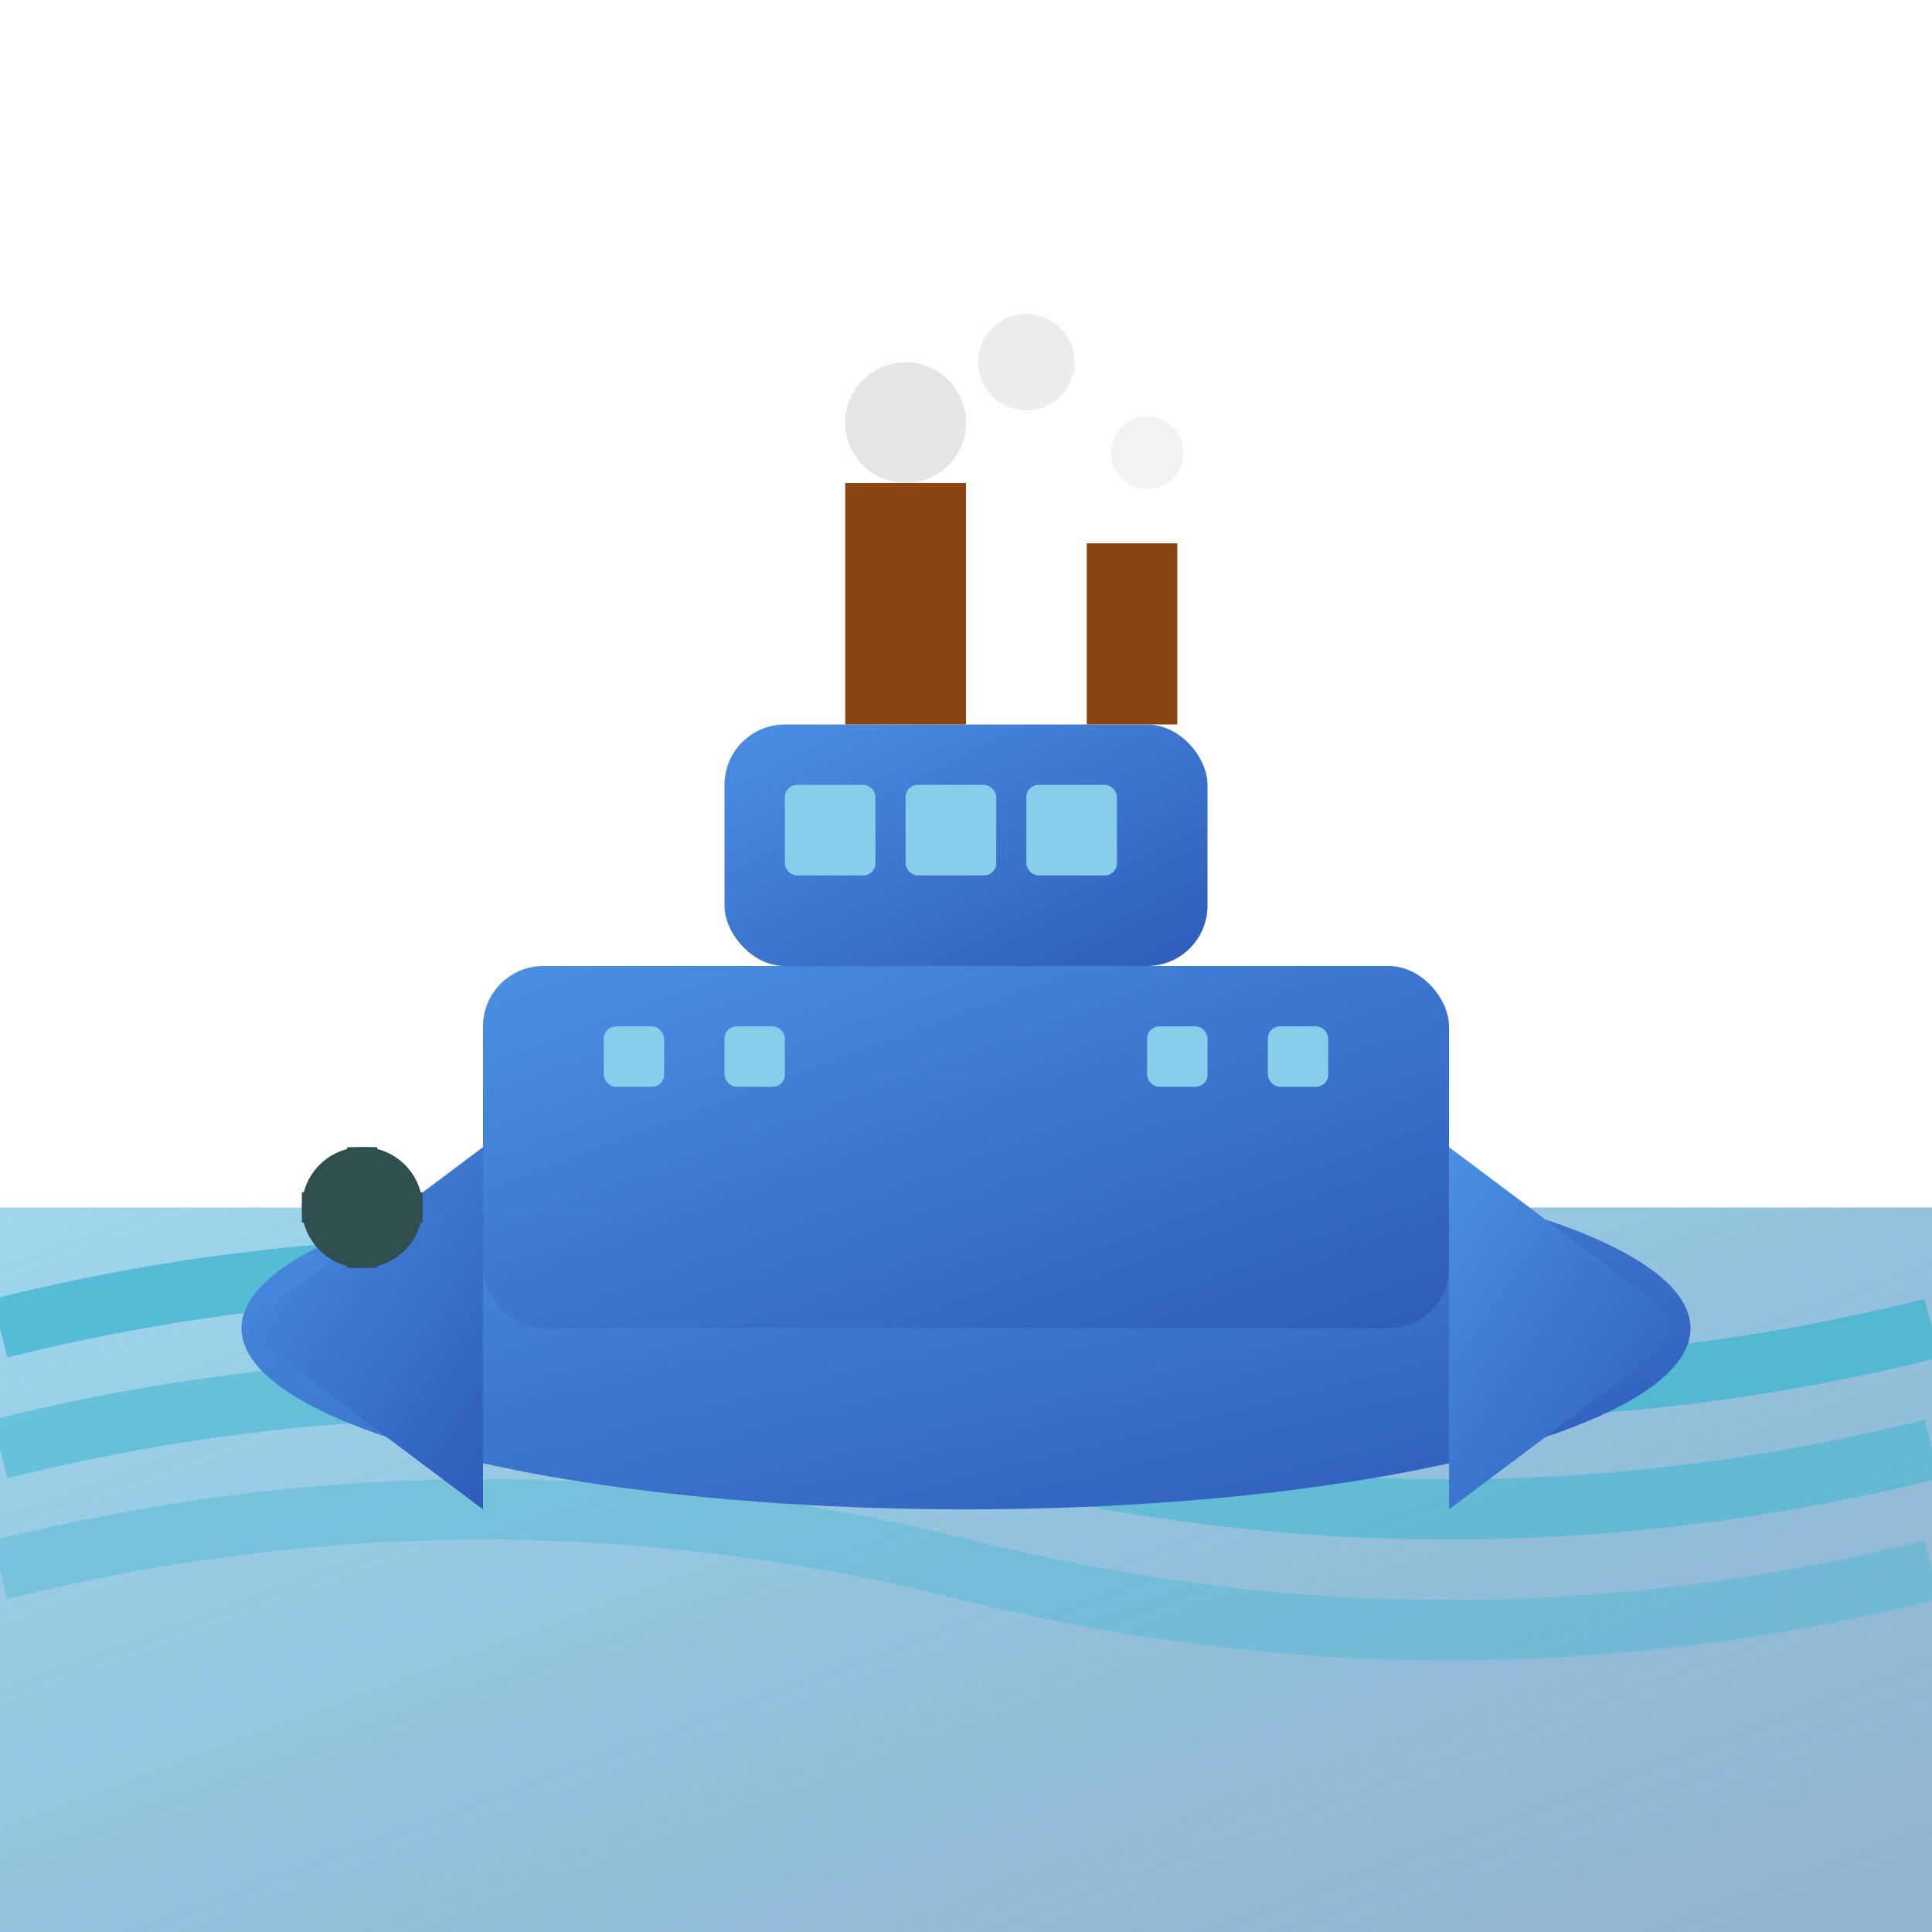 <svg xmlns="http://www.w3.org/2000/svg" width="32" height="32" viewBox="0 0 32 32">
  <defs>
    <linearGradient id="shipGrad" x1="0%" y1="0%" x2="100%" y2="100%">
      <stop offset="0%" style="stop-color:#4A90E2;stop-opacity:1" />
      <stop offset="100%" style="stop-color:#2E5BBA;stop-opacity:1" />
    </linearGradient>
    <linearGradient id="waterGrad" x1="0%" y1="0%" x2="100%" y2="100%">
      <stop offset="0%" style="stop-color:#87CEEB;stop-opacity:0.8" />
      <stop offset="100%" style="stop-color:#4682B4;stop-opacity:0.6" />
    </linearGradient>
  </defs>
  <g>
    <!-- 水面背景 -->
    <rect x="0" y="20" width="32" height="12" fill="url(#waterGrad)"/>
    <!-- 波浪效果 -->
    <path d="M0,22 Q8,20 16,22 T32,22" stroke="#45B7D1" stroke-width="1" fill="none" opacity="0.8"/>
    <path d="M0,24 Q8,22 16,24 T32,24" stroke="#45B7D1" stroke-width="1" fill="none" opacity="0.6"/>
    <path d="M0,26 Q8,24 16,26 T32,26" stroke="#45B7D1" stroke-width="1" fill="none" opacity="0.4"/>
    
    <!-- 船体 -->
    <ellipse cx="16" cy="22" rx="12" ry="3" fill="url(#shipGrad)"/>
    
    <!-- 船舱 -->
    <rect x="8" y="16" width="16" height="6" fill="url(#shipGrad)" rx="1"/>
    
    <!-- 船桥/驾驶室 -->
    <rect x="12" y="12" width="8" height="4" fill="url(#shipGrad)" rx="1"/>
    
    <!-- 烟囱 -->
    <rect x="14" y="8" width="2" height="4" fill="#8B4513"/>
    <rect x="18" y="9" width="1.5" height="3" fill="#8B4513"/>
    
    <!-- 烟雾 -->
    <circle cx="15" cy="7" r="1" fill="#D3D3D3" opacity="0.6"/>
    <circle cx="17" cy="6" r="0.8" fill="#D3D3D3" opacity="0.4"/>
    <circle cx="19" cy="7.5" r="0.6" fill="#D3D3D3" opacity="0.3"/>
    
    <!-- 船首 -->
    <polygon points="4,22 8,19 8,25" fill="url(#shipGrad)"/>
    
    <!-- 船尾 -->
    <polygon points="28,22 24,19 24,25" fill="url(#shipGrad)"/>
    
    <!-- 窗户 -->
    <rect x="13" y="13" width="1.5" height="1.5" fill="#87CEEB" rx="0.2"/>
    <rect x="15" y="13" width="1.5" height="1.5" fill="#87CEEB" rx="0.2"/>
    <rect x="17" y="13" width="1.5" height="1.5" fill="#87CEEB" rx="0.2"/>
    
    <!-- 船舱窗户 -->
    <rect x="10" y="17" width="1" height="1" fill="#87CEEB" rx="0.2"/>
    <rect x="12" y="17" width="1" height="1" fill="#87CEEB" rx="0.2"/>
    <rect x="19" y="17" width="1" height="1" fill="#87CEEB" rx="0.2"/>
    <rect x="21" y="17" width="1" height="1" fill="#87CEEB" rx="0.2"/>
    
    <!-- 锚点 -->
    <circle cx="6" cy="20" r="1" fill="#2F4F4F"/>
    <path d="M6,19 L6,21 M5,20 L7,20" stroke="#2F4F4F" stroke-width="0.5"/>
  </g>
</svg>